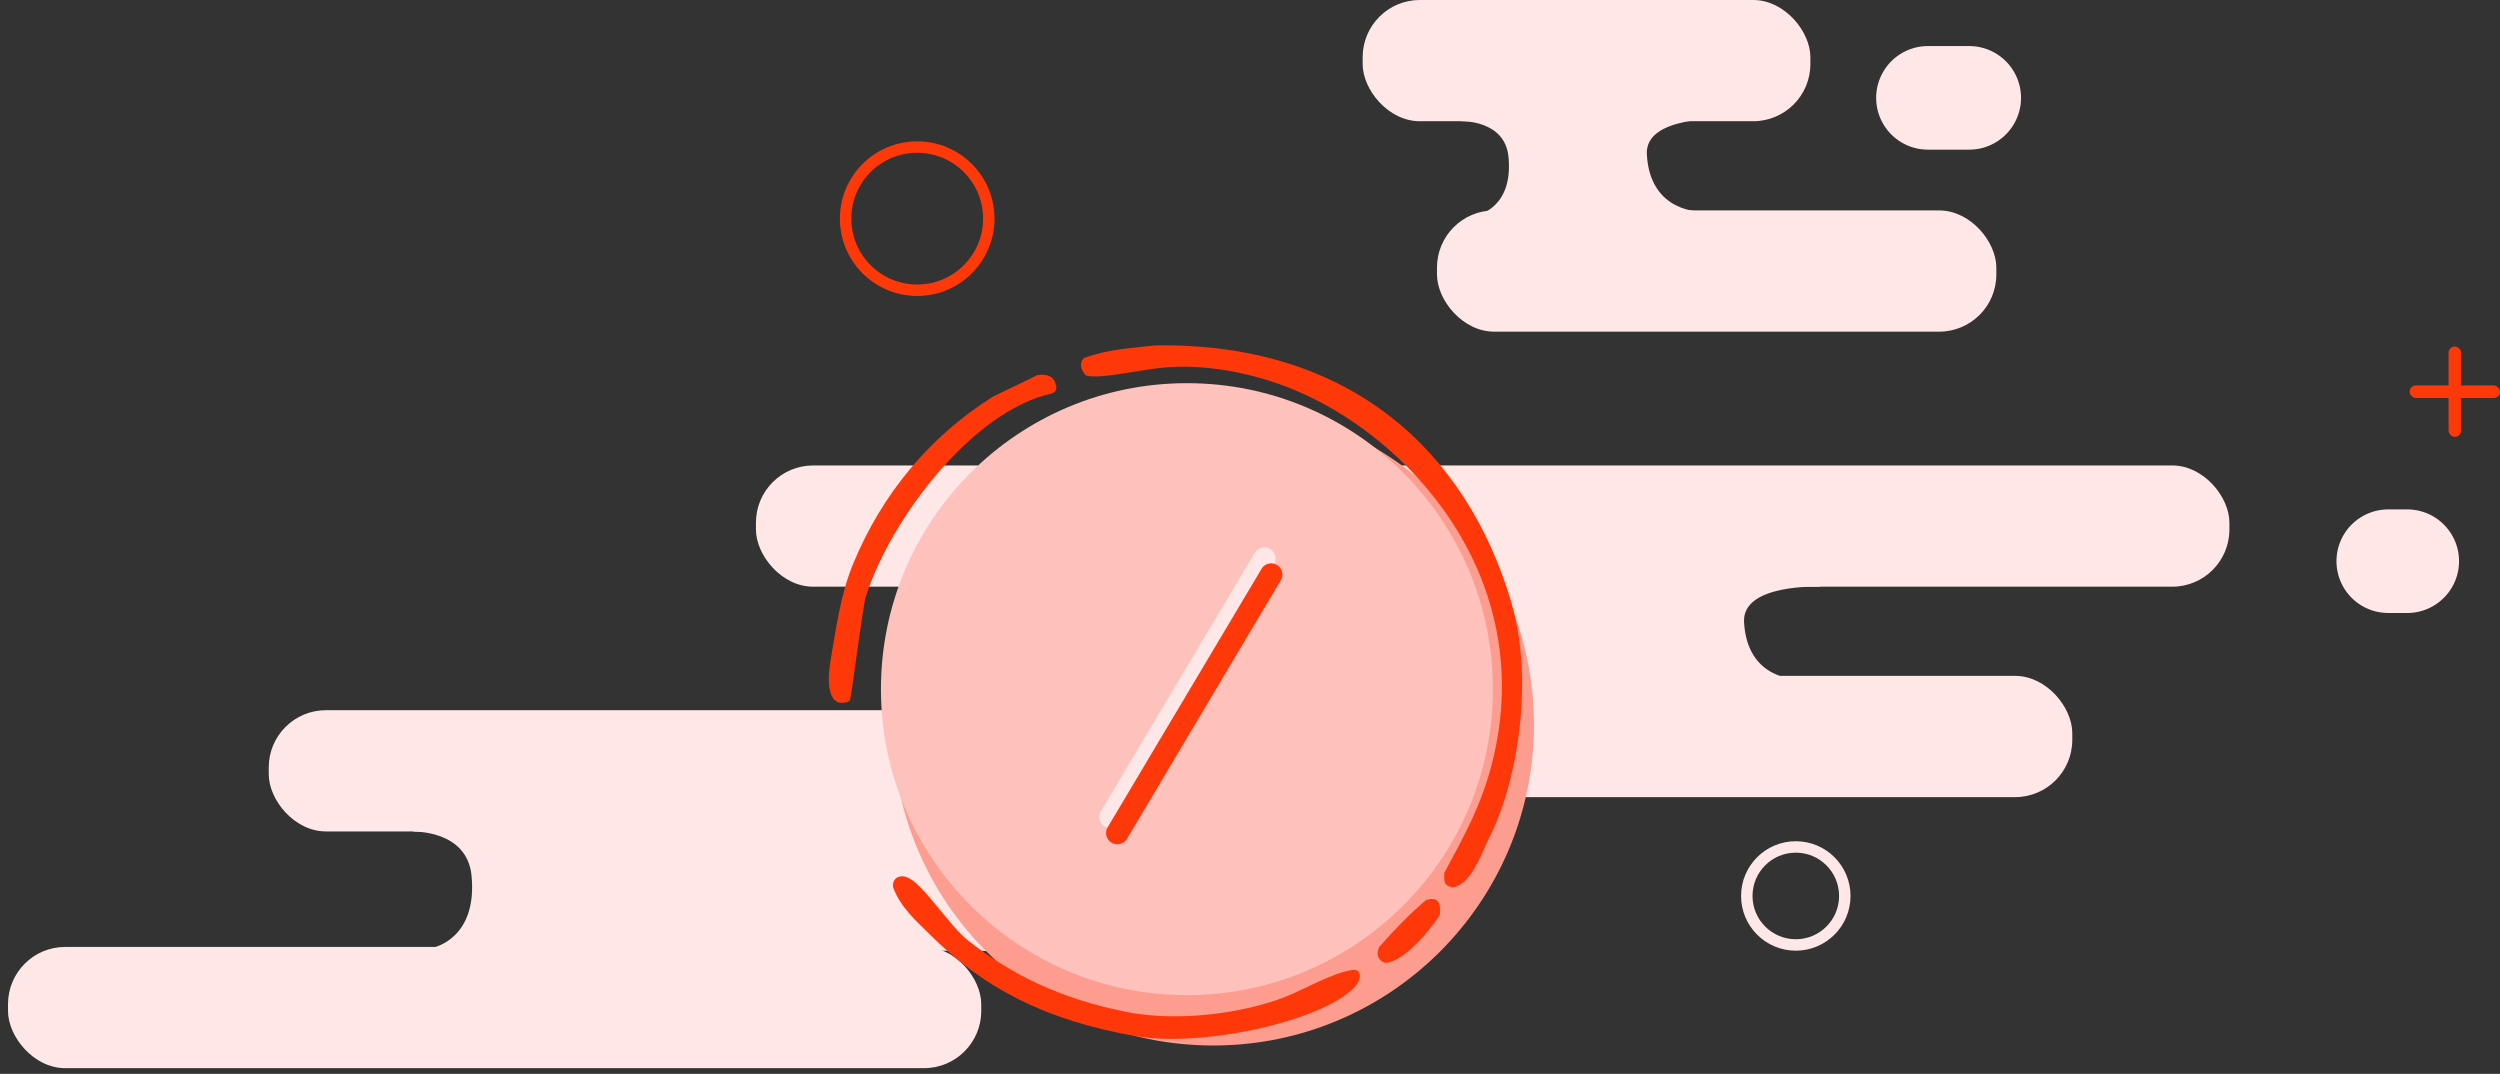 <svg xmlns="http://www.w3.org/2000/svg" width="2186" height="939" viewBox="0 0 2186 939">
  <rect x="0" y="0" width="2186" height="939" fill="#333333" stroke="none"/>
  <defs>
    <style>
      .cls-1, .cls-4 {
        fill: #ffe7e7;
      }

      .cls-1, .cls-7 {
        fill-rule: evenodd;
      }

      .cls-2, .cls-3 {
        fill: none;
        stroke-width: 10px;
      }

      .cls-2 {
        stroke: #ff380a;
      }

      .cls-3 {
        stroke: #ffe7e7;
      }

      .cls-5, .cls-7 {
        fill: #ff380a;
      }

      .cls-6 {
        fill: #fd9d8f;
      }

      .cls-8 {
        fill: #fec1bc;
      }
    </style>
  </defs>
  <g id="Artboard_1_copy_3" data-name="Artboard 1 copy 3">
    <path class="cls-1" d="M13093,1799s31.5-6.09,27-51c-3.2-32.19-41-31-41-31l9-40h142l42,10,36,28s-68.9-3.12-67,31c2.8,51.6,48,50,48,50Z" transform="translate(-11801 -1611)"/>
    <path id="Shape_9_copy_2" data-name="Shape 9 copy 2" class="cls-1" d="M12179.9,2439.51s38.9-7.53,33.4-63.02c-4-39.78-50.7-38.31-50.7-38.31l11.2-49.43h175.4l351.9,12.36,44.5,34.6L12733,2443Z" transform="translate(-11801 -1611)"/>
    <path id="Shape_9_copy" data-name="Shape 9 copy" class="cls-1" d="M12918,2208s31.5-6.09,27-51c-3.2-32.19-41-31-41-31l9-40h402l42,10,36,28s-68.9-3.12-67,31c2.8,51.6,48,50,48,50Z" transform="translate(-11801 -1611)"/>
    <circle class="cls-2" cx="802" cy="191.185" r="62.6"/>
    <circle id="Ellipse_5_copy" data-name="Ellipse 5 copy" class="cls-3" cx="1570.25" cy="783.42" r="42.85"/>
    <rect id="Rounded_Rectangle_9" data-name="Rounded Rectangle 9" class="cls-4" x="7" y="828" width="851" height="106" rx="50" ry="50"/>
    <rect id="Rounded_Rectangle_9_copy" data-name="Rounded Rectangle 9 copy" class="cls-4" x="235" y="621" width="851" height="106" rx="50" ry="50"/>
    <rect id="Rounded_Rectangle_9_copy_2" data-name="Rounded Rectangle 9 copy 2" class="cls-4" x="661" y="407" width="1288.4" height="106" rx="50" ry="50"/>
    <rect id="Rounded_Rectangle_9_copy_3" data-name="Rounded Rectangle 9 copy 3" class="cls-4" x="1117.5" y="591" width="694.5" height="106" rx="50" ry="50"/>
    <rect id="Rounded_Rectangle_9_copy_4" data-name="Rounded Rectangle 9 copy 4" class="cls-4" x="1191.5" width="391.5" height="106" rx="50" ry="50"/>
    <path id="Rounded_Rectangle_9_copy_6" data-name="Rounded Rectangle 9 copy 6" class="cls-1" d="M13486.8,1651.29h36.1a45.28,45.28,0,1,1,0,90.56h-36.1A45.28,45.28,0,0,1,13486.8,1651.29Z" transform="translate(-11801 -1611)"/>
    <path id="Rounded_Rectangle_9_copy_7" data-name="Rounded Rectangle 9 copy 7" class="cls-1" d="M13889.3,2056.43h16.6a45.28,45.28,0,1,1,0,90.56h-16.6A45.28,45.28,0,1,1,13889.3,2056.43Z" transform="translate(-11801 -1611)"/>
    <rect id="Rounded_Rectangle_9_copy_5" data-name="Rounded Rectangle 9 copy 5" class="cls-4" x="1256.5" y="184" width="489.1" height="106" rx="50" ry="50"/>
    <rect id="Rounded_Rectangle_8" data-name="Rounded Rectangle 8" class="cls-5" x="2141" y="303" width="11" height="79" rx="5.5" ry="5.5"/>
    <rect id="Rounded_Rectangle_8_copy" data-name="Rounded Rectangle 8 copy" class="cls-5" x="2107" y="337" width="79" height="11" rx="5.5" ry="5.5"/>
    <circle id="Ellipse_6_copy_2" data-name="Ellipse 6 copy 2" class="cls-6" cx="1060.9" cy="633.785" r="280.4"/>
    <path class="cls-7" d="M12811,1913c171.3-2.7,272,93.16,311,223,20.5,68.17,6.7,157.3-19,208-7,13.75-15.4,40.53-32,43-5.9-1.73-7.9-2.54-7-13,16.2-30.03,32.5-58.84,42-97,40.3-161.76-74.3-286.26-178-327-29.4-11.56-72.5-22.16-115-17-19.6,2.38-53.8,10.05-63,6-0.3-.67-1.7-2.33-2-3-1.2-2.18-3.8-7.76,1-12C12770.8,1916.02,12790.6,1915.52,12811,1913Zm-103,26c9.9-1.64,13.8,2.59,15,5,2.7,5.48,2.3,9.16-2,11-69.7,14.96-141.9,110.61-163,178-2.8,9.09-12.7,89.52-14,91-19.8,8.32-19.7-18.03-17-34,5.3-31.49,9.3-60.15,20-86,25.5-61.96,68.1-112.28,122-146C12682,1951.33,12695,1945.67,12708,1939Zm-112,440c13,6.57,36.1,42.24,51,54,38.5,30.39,81.8,51.67,140,63,45.8,8.92,102.2.49,137-13,17.2-6.69,43.9-22.43,61-24,4.1,0.04,7.4,3.97,3,12-22.5,31.04-133.8,56.57-194,46-79.9-14.03-133.6-42.57-180-89-12-11.98-25.6-23.55-32-41C12580.4,2379.48,12587.7,2374.36,12596,2379Zm452,19c9-2.93,13.3.66,12,13-8.1,12.76-29.9,39.74-47,42-4.5-.43-10-5.5-6-14C13020.5,2423.67,13034.7,2409.09,13048,2398Z" transform="translate(-11801 -1611)"/>
    <circle id="Ellipse_6_copy" data-name="Ellipse 6 copy" class="cls-8" cx="1037.85" cy="602.595" r="267.55"/>
    <path id="Rounded_Rectangle_10_copy" data-name="Rounded Rectangle 10 copy" class="cls-1" d="M12911.5,2091a9.745,9.745,0,0,1,3.4,13.45l-134.5,226.03a9.829,9.829,0,0,1-16.9-10.04l134.6-226.03A9.717,9.717,0,0,1,12911.5,2091Z" transform="translate(-11801 -1611)"/>
    <path id="Rounded_Rectangle_10" data-name="Rounded Rectangle 10" class="cls-7" d="M12917.5,2105a9.745,9.745,0,0,1,3.4,13.45l-134.5,226.03a9.829,9.829,0,0,1-16.9-10.04l134.6-226.03A9.717,9.717,0,0,1,12917.5,2105Z" transform="translate(-11801 -1611)"/>
  </g>
</svg>
